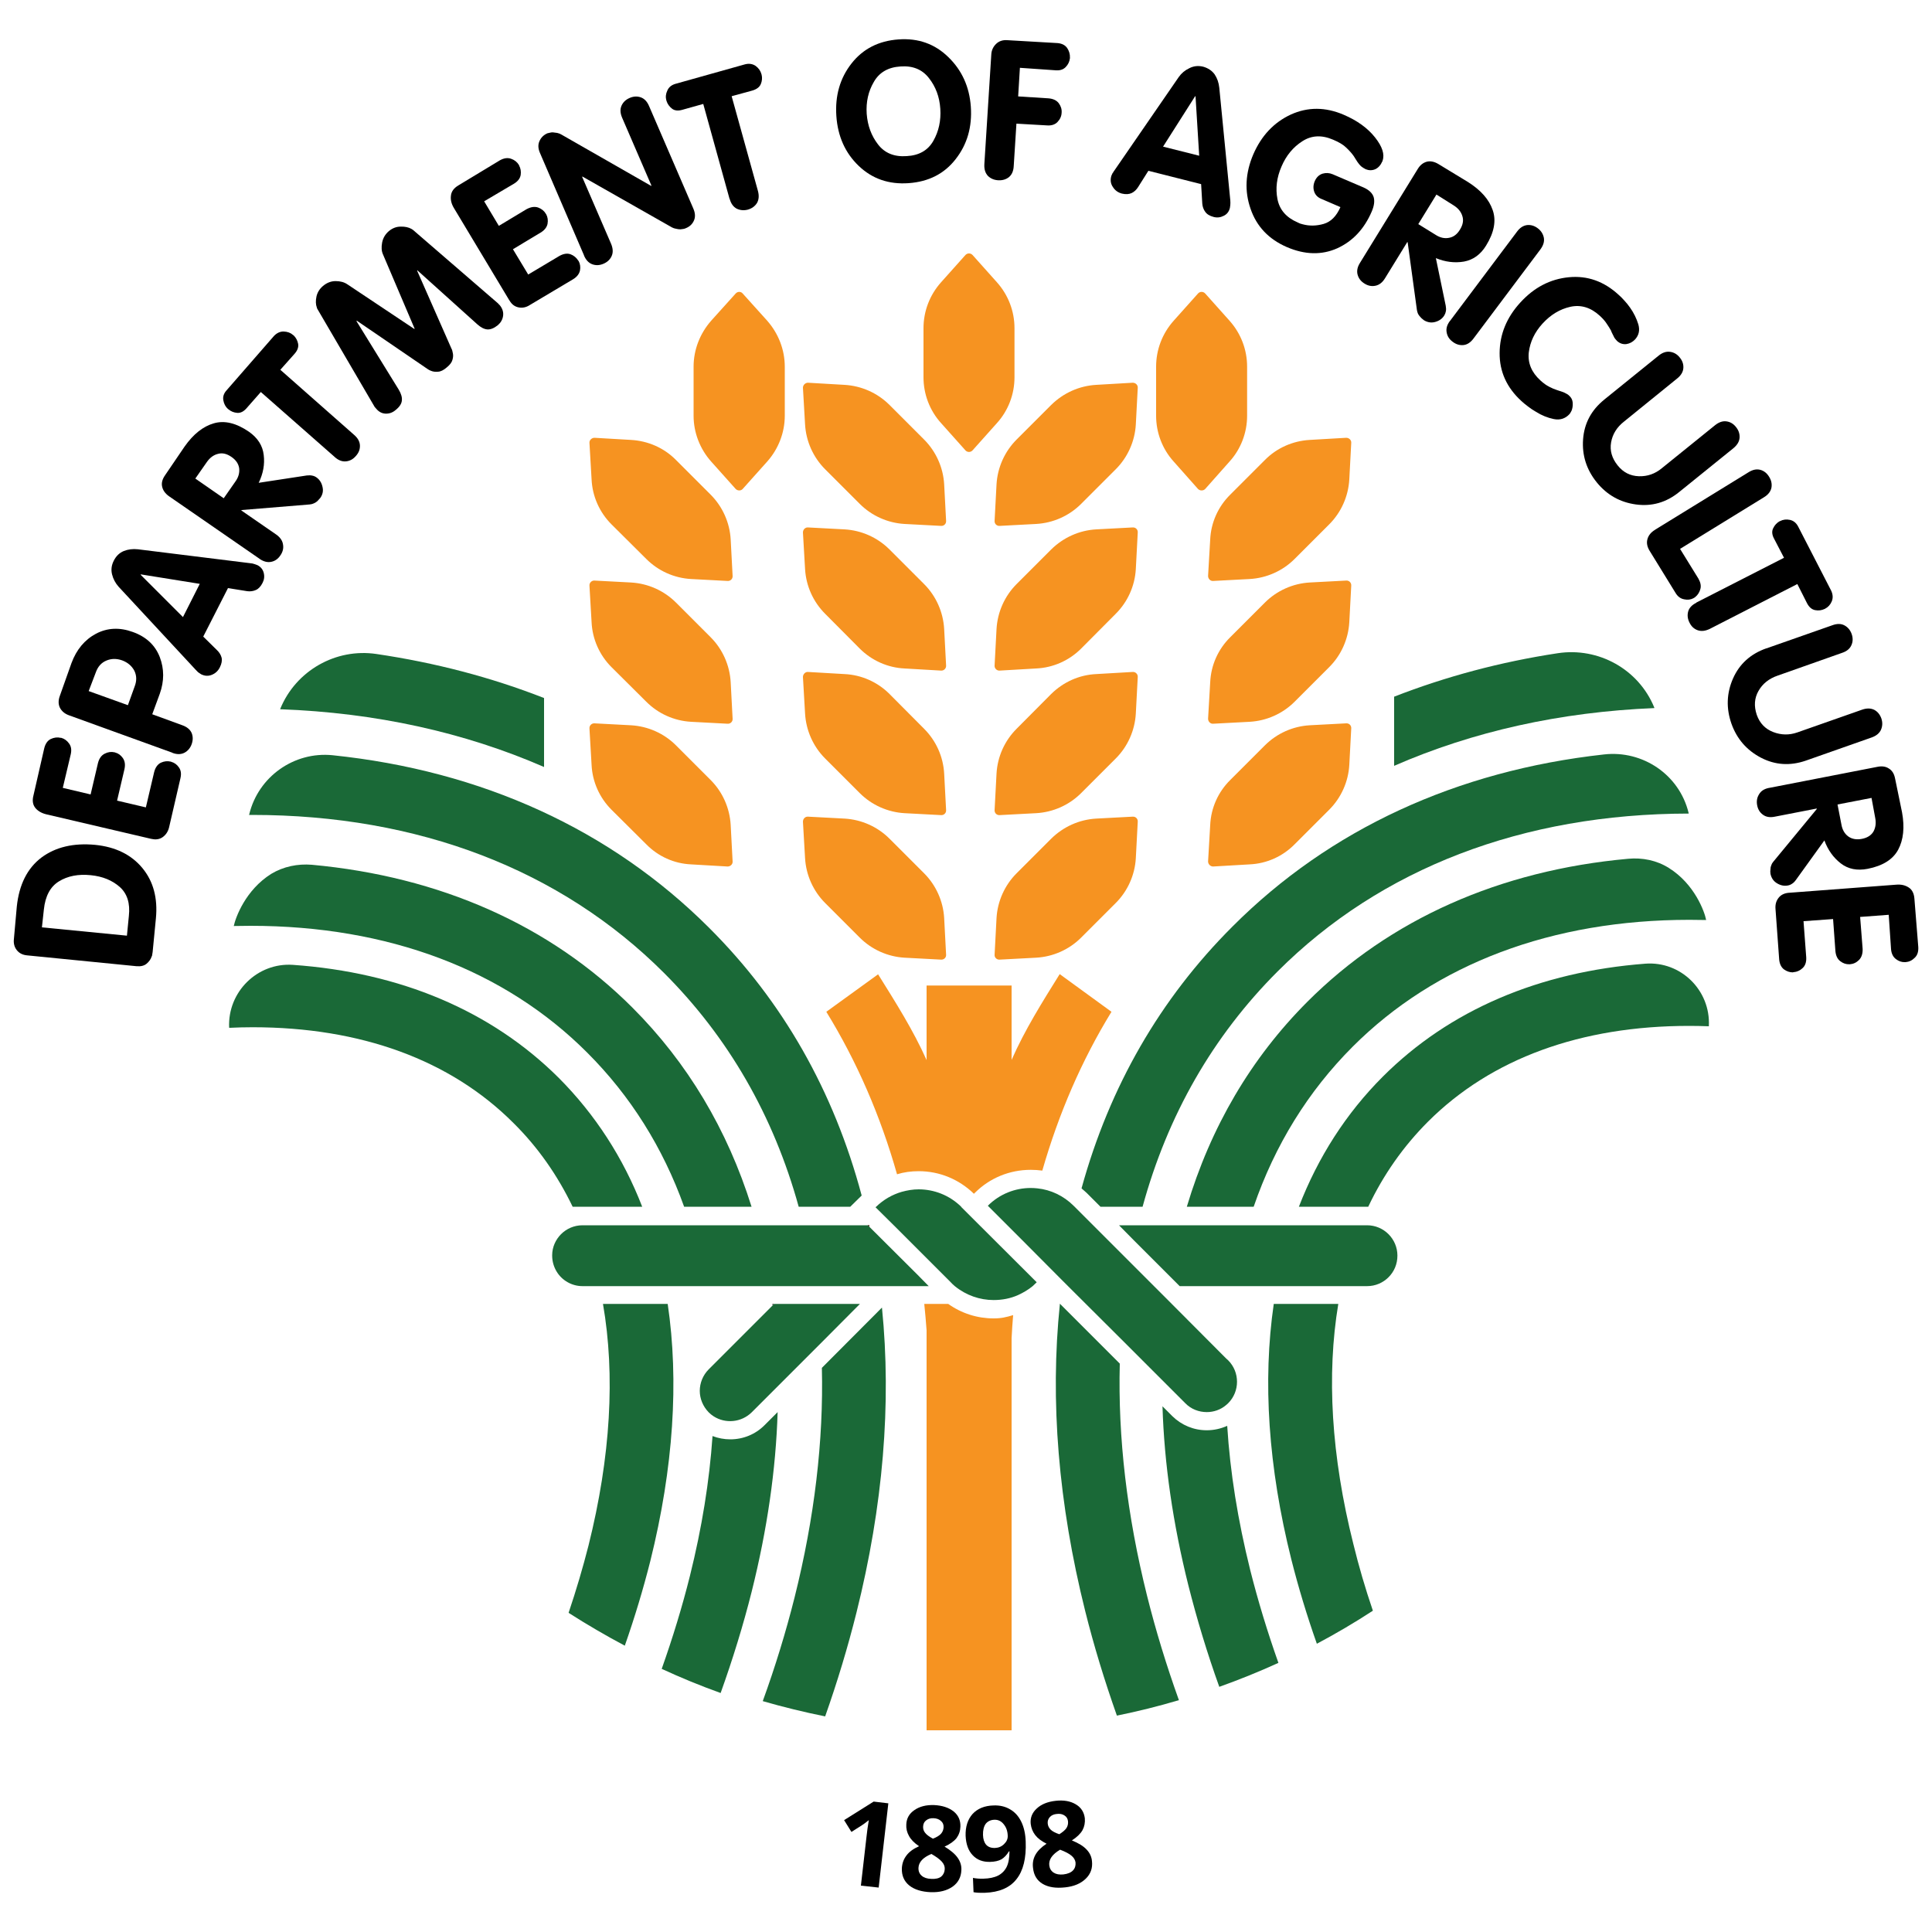 <svg height="1000" version="1.2" viewBox="0 0 1000 1000" width="1000"
    xmlns="http://www.w3.org/2000/svg">
    <title>DA logo_010820-ai</title>
    <!--    <style>-->
    <!--        .s0 { fill: #1a6937 }-->
    <!--        .s1 { fill: #201d1e }-->
    <!--        .s2 { fill: none }-->
    <!--        .s3 { fill: #f69321 }-->
    <!--        .s4 { fill: #eb2028 }-->
    <!--        .s5 { fill: #0a0b0b }-->
    <!--    </style>-->
    <g id="Layer 1">
        <g id="&lt;Group&gt;">
            <g id="&lt;Group&gt;">
                <g id="&lt;Group&gt;">
                    <path class="s0"
                        d="m610.2 880q-15.8 4.7-32.1 8c-6.4-18.1-11.9-36.1-16.4-54.1-13.9-55.6-18.3-109-13.1-159q0 0 0-0.1l0.1 0.1 30.9 30.9c-1 38.2 3.7 78.4 14.1 120.1 4.5 18 10 36 16.5 54.1zm263.9-458.9c-85.8 0.1-159.4 28.3-212.8 81.7-33.5 33.5-56.9 74.3-69.9 121.8h-21.8l-7.2-7.2q-1.3-1.2-2.6-2.3c14.5-52.7 40.7-98.2 78.2-135.6 50.2-50.3 116.1-80.6 192.2-89 20.1-2.3 39 10.5 43.8 30.2q0.1 0.2 0.1 0.4z"
                        fill="#1a6937" id="&lt;Compound Path&gt;" />
                </g>
                <g id="&lt;Group&gt;">
                    <path class="s0"
                        d="m883.1 476.2q-4.3-0.1-8.6-0.1c-71.1 0-131.4 22.7-174.3 65.6-23.1 23.1-40.3 50.9-51.3 82.9h-34.6c12.3-41.2 33.2-76.9 62.5-106.2 42.6-42.6 99.5-67.9 165.9-73.9 7.3-0.7 14.8 0.8 21 4.7 13.4 8.3 18.6 22.7 19.4 27zm-221.4 384.5q-14.9 6.8-30.6 12.4c-6.3-17.5-11.6-35.1-16-52.5-8-32-12.5-63-13.4-92.7l5.1 5.1c4.8 4.7 11.1 7.3 17.8 7.3 3.7 0 7.3-0.8 10.6-2.3 1.5 24 5.5 48.9 11.9 74.6 4 15.9 8.9 32 14.6 48.1z"
                        fill="#1a6937" id="&lt;Compound Path&gt;" />
                </g>
                <g id="&lt;Group&gt;">
                    <path class="s0"
                        d="m710.6 833.7q-14.1 9.2-29 17.1-7.7-21.8-13.2-43.6c-12-47.9-14.9-92.5-9.1-132.3h33.4c-6.1 36.6-3.7 78.6 7.8 124.3q4.2 17.2 10.1 34.5zm173.9-302.7q0 0.1 0 0.2-5.2-0.2-10.3-0.2c-55.8 0-102.3 16.8-135.1 49.6-12.7 12.7-23.1 27.5-30.9 44h-35.9c9.9-25.6 24.4-48.3 43.4-67.3 34.6-34.6 81.1-54.3 135.9-58.5 18.4-1.4 33.8 13.8 32.9 32.2z"
                        fill="#1a6937" id="&lt;Compound Path&gt;" />
                </g>
                <g id="&lt;Group&gt;">
                    <path class="s0"
                        d="m449.9 634.9l-0.6-0.7h0.5q0.1 0.3 0.1 0.7zm-3.9-16.1l-5.9 5.8h-26.7c-13-47.1-36.4-87.7-69.7-121-53.5-53.5-127.2-81.8-213.2-81.8q-0.8 0-1.6 0 0-0.1 0.1-0.3c4.7-19.5 23.2-32.6 43.1-30.6 77.3 8 144.1 38.5 195 89.4 38.1 38 64.5 84.5 78.9 138.5zm-2.7 215.9q-6.7 26.8-16.2 53.7-16.4-3.3-32.3-7.9c6.5-17.9 12-35.9 16.5-53.8 10.3-41.2 15-81 14.1-118.7l31.1-31.2c5 49.7 0.6 102.7-13.2 157.9z"
                        fill="#1a6937" id="&lt;Compound Path&gt;" />
                </g>
                <g id="&lt;Group&gt;">
                    <path class="s0"
                        d="m336.6 808q-5.5 21.8-13.2 43.8-14.9-7.9-29.1-17 5.9-17.5 10.3-34.8c11.5-46 13.9-88.3 7.5-125.1h33.5c5.9 39.9 3 84.8-9 133.1zm-4.2-183.4h-36c-7.8-16.2-17.9-30.7-30.5-43.2-32.8-32.9-79.3-49.7-135.1-49.7q-6 0-12.1 0.3l-0.1-0.2c-0.8-18.4 14.6-33.6 32.9-32.4 55.6 3.9 102.8 23.7 137.8 58.6 18.8 18.9 33.3 41.3 43.1 66.6z"
                        fill="#1a6937" id="&lt;Compound Path&gt;" />
                </g>
                <g id="&lt;Group&gt;">
                    <path class="s0"
                        d="m281.6 361.3v35.7c-41.3-18-87.2-28.1-136.6-29.9q0-0.1 0.1-0.3c8.1-19.7 28.7-31.4 49.7-28.3 30.5 4.5 59.5 12.1 86.8 22.8z"
                        fill="#1a6937" id="&lt;Path&gt;" />
                    <path class="s0"
                        d="m856.3 366.5c-48.7 2-94 12.1-134.7 29.9v-35.8c26.7-10.4 55-18 84.7-22.5 21.1-3.2 41.8 8.3 49.9 28z"
                        fill="#1a6937" id="&lt;Path&gt;" />
                </g>
                <g id="&lt;Group&gt;">
                    <path class="s0"
                        d="m389 624.6h-34.9c-11-30.7-27.8-57.4-50.1-79.7-42.9-43-103.2-65.7-174.3-65.7q-4.3 0-8.7 0.1c0.9-4.3 6-18.6 19.4-27 6.3-3.8 13.7-5.3 21-4.7 66.4 6.1 123.3 31.3 165.9 73.9 28.6 28.6 49.2 63.2 61.7 103.1zm13.5 106.3c-0.9 29.7-5.4 60.8-13.4 92.8-4.4 17.5-9.8 35-16.1 52.6q-15.6-5.6-30.5-12.5c5.7-16.1 10.6-32.1 14.6-48.1 6.2-24.9 10.1-49.1 11.7-72.4 2.9 1.1 6 1.7 9.2 1.7 6.7 0 13-2.6 17.7-7.3z"
                        fill="#1a6937" id="&lt;Compound Path&gt;" />
                </g>
                <path class="s1" d="m400.7 674.9l-0.8 0.8q0-0.4-0.1-0.8z" fill="#201d1e"
                    id="&lt;Path&gt;" />
                <path class="s0"
                    d="m445.1 674.9l-20.2 20.3-22.2 22.2-13.6 13.6c-5.4 5.3-13.6 6-19.7 2.1q-1.4-0.9-2.6-2.1c-3-3.1-4.6-7.1-4.6-11.1 0-4 1.6-8.1 4.6-11.1l33.1-33.1 0.8-0.8z"
                    fill="#1a6937" id="&lt;Path&gt;" />
                <path class="s2"
                    d="m449.9 634.9l-0.6-0.7h0.5q0.1 0.3 0.1 0.7zm98.8 40h-0.1q0 0 0-0.1zm8.4-49.4l-0.9-0.9"
                    fill-rule="evenodd" id="&lt;Compound Path&gt;" />
                <path class="s0"
                    d="m480.7 665.7h-179.2c-5.6 0-10.6-3-13.3-7.4-1.5-2.4-2.4-5.3-2.4-8.4v-0.2c0-4.2 1.8-8.1 4.6-10.9 2.8-2.8 6.7-4.6 11.1-4.6h147.8l0.6 0.7 25.2 25.1z"
                    fill="#1a6937" id="&lt;Path&gt;" />
                <g id="&lt;Group&gt;">
                    <path class="s3"
                        d="m524.4 680.7q-0.5 5.9-0.8 11.9v203h-44v-207q-0.5-6.9-1.2-13.7h12.4c6.9 4.9 15 7.5 23.5 7.5 4 0 6.4-0.6 10.1-1.7z"
                        fill="#f69321" id="&lt;Path&gt;" />
                    <path class="s3"
                        d="m575.3 523.7c-15.4 25.1-27.3 52.6-35.8 82.2q-3-0.4-6-0.4c-10.9 0-21.2 4.2-28.9 11.9l-0.5 0.5c-7.7-7.5-17.8-11.7-28.6-11.7-3.9 0-7.6 0.5-11.2 1.6-8.6-30.3-20.8-58.4-36.6-84.1l26.8-19.4c8.8 14.1 18.2 28.9 25.1 44.4v-38.6h44v38.5c6.8-15.5 16.1-30.3 24.9-44.4z"
                        fill="#f69321" id="&lt;Path&gt;" />
                    <path class="s3"
                        d="m516 219l-12.6 14.1c-1 1.1-2.7 1.1-3.7 0l-12.6-14.1c-5.9-6.5-9.1-15-9.1-23.7v-25.4c0-8.8 3.2-17.2 9.1-23.8l12.6-14.1c1-1.1 2.7-1.1 3.7 0l12.6 14.1c5.9 6.6 9.1 15 9.1 23.8v25.4c0 8.7-3.2 17.2-9.1 23.7z"
                        fill="#f69321" id="&lt;Path&gt;" />
                    <g id="&lt;Group&gt;">
                        <path class="s3"
                            d="m636.4 238.9l-12.6 14.2c-1 1-2.7 1-3.7 0l-12.6-14.2c-5.9-6.5-9.1-15-9.1-23.7v-25.4c0-8.8 3.2-17.2 9.1-23.8l12.6-14.1c1-1.1 2.7-1.1 3.7 0l12.6 14.1c5.9 6.6 9.1 15 9.1 23.8v25.4c0 8.7-3.2 17.2-9.1 23.7z"
                            fill="#f69321" id="&lt;Path&gt;" />
                        <path class="s3"
                            d="m536.3 271.2l-18.9 1c-1.5 0.1-2.7-1.1-2.6-2.6l1-18.9c0.5-8.7 4.2-17 10.4-23.2l17.9-17.9c6.3-6.2 14.5-9.9 23.3-10.4l18.9-1.1c1.5 0 2.7 1.2 2.6 2.6l-1 19c-0.5 8.7-4.2 17-10.4 23.2l-17.9 17.9c-6.2 6.2-14.5 9.9-23.3 10.4z"
                            fill="#f69321" id="&lt;Path&gt;" />
                        <path class="s3"
                            d="m536.3 346l-18.9 1.1c-1.5 0.1-2.7-1.2-2.6-2.6l1-18.9c0.5-8.8 4.2-17.1 10.4-23.3l17.9-17.9c6.3-6.2 14.5-9.9 23.3-10.4l18.9-1c1.5-0.1 2.7 1.1 2.6 2.6l-1 18.9c-0.5 8.8-4.2 17-10.4 23.2l-17.9 18c-6.2 6.2-14.5 9.9-23.3 10.3z"
                            fill="#f69321" id="&lt;Path&gt;" />
                        <path class="s3"
                            d="m536.3 420.9l-18.9 1c-1.5 0.1-2.7-1.1-2.6-2.6l1-18.9c0.5-8.8 4.2-17 10.4-23.2l17.9-18c6.3-6.2 14.5-9.9 23.3-10.3l18.9-1.1c1.5-0.1 2.7 1.2 2.6 2.6l-1 18.9c-0.5 8.8-4.2 17.1-10.4 23.3l-17.9 17.9c-6.2 6.2-14.5 9.9-23.3 10.4z"
                            fill="#f69321" id="&lt;Path&gt;" />
                        <path class="s3"
                            d="m536.3 495.7l-18.9 1c-1.5 0.1-2.7-1.1-2.6-2.5l1-19c0.5-8.7 4.2-17 10.4-23.2l17.9-17.9c6.3-6.2 14.5-9.9 23.3-10.4l18.9-1c1.5-0.1 2.7 1.1 2.6 2.6l-1 18.9c-0.5 8.7-4.2 17-10.4 23.2l-17.9 17.9c-6.2 6.2-14.5 9.9-23.3 10.4z"
                            fill="#f69321" id="&lt;Path&gt;" />
                        <path class="s3"
                            d="m646.8 299.7l-18.9 1c-1.4 0.1-2.6-1.1-2.6-2.6l1.1-18.9c0.4-8.7 4.1-17 10.4-23.2l17.9-17.9c6.2-6.3 14.5-9.9 23.2-10.4l18.9-1.1c1.5 0 2.7 1.2 2.6 2.6l-1 18.9c-0.5 8.8-4.2 17.1-10.4 23.3l-17.9 17.9c-6.2 6.2-14.5 9.9-23.3 10.4z"
                            fill="#f69321" id="&lt;Path&gt;" />
                        <path class="s3"
                            d="m646.8 373.6l-18.9 1c-1.4 0.1-2.6-1.1-2.6-2.6l1.1-18.9c0.4-8.8 4.1-17.1 10.4-23.3l17.9-17.9c6.2-6.2 14.5-9.9 23.2-10.4l18.9-1c1.5-0.1 2.7 1.1 2.6 2.6l-1 18.9c-0.5 8.8-4.2 17.1-10.4 23.3l-17.9 17.9c-6.2 6.2-14.5 9.9-23.3 10.4z"
                            fill="#f69321" id="&lt;Path&gt;" />
                        <path class="s3"
                            d="m646.8 447.4l-18.9 1.1c-1.4 0-2.6-1.2-2.6-2.6l1.1-18.9c0.4-8.8 4.1-17.1 10.4-23.3l17.9-17.9c6.2-6.2 14.5-9.9 23.2-10.4l18.9-1c1.5-0.1 2.7 1.1 2.6 2.6l-1 18.9c-0.5 8.7-4.2 17-10.4 23.2l-17.9 17.9c-6.2 6.3-14.5 10-23.3 10.4z"
                            fill="#f69321" id="&lt;Path&gt;" />
                    </g>
                    <g id="&lt;Group&gt;">
                        <path class="s3"
                            d="m359 215.2v-25.4c0-8.8 3.3-17.2 9.1-23.8l12.7-14.1c1-1.1 2.7-1.1 3.6 0l12.7 14.1c5.8 6.6 9.1 15 9.1 23.8v25.4c0 8.7-3.3 17.2-9.1 23.7l-12.7 14.2c-0.9 1-2.6 1-3.6 0l-12.7-14.2c-5.8-6.5-9.1-15-9.1-23.7z"
                            fill="#f69321" id="&lt;Path&gt;" />
                        <path class="s3"
                            d="m445 260.8l-17.9-17.9c-6.2-6.2-9.9-14.5-10.4-23.2l-1.1-19c0-1.4 1.2-2.6 2.6-2.6l18.9 1.1c8.8 0.5 17.1 4.2 23.3 10.4l17.9 17.9c6.2 6.2 9.9 14.5 10.4 23.2l1 18.9c0.1 1.5-1.1 2.7-2.6 2.6l-18.9-1c-8.7-0.5-17-4.2-23.2-10.4z"
                            fill="#f69321" id="&lt;Path&gt;" />
                        <path class="s3"
                            d="m445 335.7l-17.9-18c-6.2-6.2-9.9-14.4-10.4-23.2l-1.1-18.9c0-1.5 1.2-2.7 2.6-2.6l18.9 1c8.8 0.5 17.1 4.2 23.3 10.4l17.9 17.9c6.2 6.2 9.9 14.5 10.4 23.3l1 18.9c0.1 1.4-1.1 2.7-2.6 2.6l-18.9-1.1c-8.7-0.4-17-4.1-23.2-10.3z"
                            fill="#f69321" id="&lt;Path&gt;" />
                        <path class="s3"
                            d="m445 410.5l-17.9-17.9c-6.2-6.2-9.9-14.5-10.4-23.3l-1.1-18.9c0-1.4 1.2-2.7 2.6-2.6l18.9 1.1c8.8 0.4 17.1 4.1 23.3 10.3l17.9 18c6.2 6.2 9.9 14.4 10.4 23.2l1 18.9c0.1 1.5-1.1 2.7-2.6 2.6l-18.9-1c-8.7-0.5-17-4.2-23.2-10.4z"
                            fill="#f69321" id="&lt;Path&gt;" />
                        <path class="s3"
                            d="m445 485.3l-17.9-17.9c-6.2-6.2-9.9-14.5-10.4-23.2l-1.1-18.9c0-1.5 1.2-2.7 2.6-2.6l18.9 1c8.8 0.5 17.1 4.2 23.3 10.4l17.9 17.9c6.2 6.2 9.9 14.5 10.4 23.2l1 19c0.1 1.4-1.1 2.6-2.6 2.5l-18.9-1c-8.7-0.5-17-4.2-23.2-10.4z"
                            fill="#f69321" id="&lt;Path&gt;" />
                        <path class="s3"
                            d="m334.5 289.3l-18-17.9c-6.2-6.2-9.9-14.5-10.3-23.3l-1.1-18.9c-0.1-1.4 1.2-2.6 2.6-2.6l18.9 1.1c8.8 0.5 17.1 4.1 23.3 10.4l17.9 17.9c6.2 6.2 9.9 14.5 10.4 23.2l1 18.9c0.1 1.5-1.1 2.7-2.6 2.6l-18.9-1c-8.8-0.5-17-4.2-23.2-10.4z"
                            fill="#f69321" id="&lt;Path&gt;" />
                        <path class="s3"
                            d="m334.5 363.2l-18-17.9c-6.2-6.2-9.9-14.5-10.3-23.3l-1.1-18.9c-0.1-1.5 1.2-2.7 2.6-2.6l18.9 1c8.8 0.5 17.1 4.2 23.3 10.4l17.9 17.9c6.2 6.2 9.9 14.5 10.4 23.3l1 18.9c0.1 1.5-1.1 2.7-2.6 2.6l-18.9-1c-8.8-0.5-17-4.2-23.2-10.4z"
                            fill="#f69321" id="&lt;Path&gt;" />
                        <path class="s3"
                            d="m334.5 437l-18-17.9c-6.2-6.2-9.9-14.5-10.3-23.2l-1.1-18.9c-0.1-1.5 1.2-2.7 2.6-2.6l18.9 1c8.8 0.5 17.1 4.2 23.3 10.4l17.9 17.9c6.2 6.2 9.9 14.5 10.4 23.3l1 18.9c0.1 1.4-1.1 2.6-2.6 2.6l-18.9-1.1c-8.8-0.4-17-4.1-23.2-10.4z"
                            fill="#f69321" id="&lt;Path&gt;" />
                    </g>
                </g>
                <path class="s4" d="m449.9 634.9l-0.6-0.7h0.5q0.1 0.3 0.1 0.7z" fill="#eb2028"
                    id="&lt;Path&gt;" />
                <path class="s0"
                    d="m723.3 649.9c0 4.4-1.7 8.3-4.6 11.2-2.8 2.8-6.7 4.6-11.1 4.6h-97l-4.7-4.7-18.8-18.8-7.9-8h128.4c8.7 0 15.7 7.1 15.7 15.7z"
                    fill="#1a6937" id="&lt;Path&gt;" />
                <path class="s1" d="m449.9 634.9l-0.6-0.7h0.5q0.1 0.3 0.1 0.7z" fill="#201d1e"
                    id="&lt;Compound Path&gt;" />
                <path class="s0"
                    d="m536.6 663.7q-1.1 1.1-2.1 2c-2.3 1.9-4.9 3.4-7.5 4.6-4 1.8-8.3 2.6-12.7 2.6-7.1 0-14.2-2.4-20.1-7.2q-1.1-0.9-2.1-2l-19.5-19.5-10-10-9.4-9.3q0.1-0.2 0.3-0.3c3.8-3.7 8.4-6.3 13.2-7.7 2.9-0.8 5.8-1.3 8.8-1.3 7.9 0 15.9 3 22 9q0.1 0.1 0.2 0.3z"
                    fill="#1a6937" id="&lt;Path&gt;" />
                <path class="s2" d="m557.1 625.5l-0.9-0.9" id="&lt;Compound Path&gt;" />
                <path class="s0"
                    d="m635.7 726.3q-0.5 0.5-1 0.9c-2.9 2.5-6.5 3.7-10.1 3.7-4 0-8.1-1.5-11.1-4.6l-12-12-21.3-21.3-27.4-27.3-2.8-2.8-19.2-19.3-9.4-9.4-10.1-10.1c6.1-6.1 14.1-9.2 22.2-9.2q1.7 0 3.5 0.2c6.8 0.7 13.5 3.8 18.7 9l0.5 0.5 0.9 0.9 47.1 47.1 2.3 2.3 28.2 28.3 1 0.9c6.1 6.1 6.1 16.1 0 22.2z"
                    fill="#1a6937" id="&lt;Path&gt;" />
            </g>
            <g id="&lt;Group&gt;">
                <path class="s5"
                    d="m70.6 500.1l-56.5-5.6q-3.5-0.3-5.4-2.7-1.9-2.4-1.5-5.8l1.5-16.8q1.8-17 12.7-25.3 11-8.2 27.9-6.6 15.8 1.6 24.4 12 8.5 10.3 7 26l-1.7 17.5q-0.1 0.5-0.2 1.2 0 0.6-0.3 1.1-0.7 2.1-2.6 3.7-1.9 1.6-5.2 1.3zm-4.9-15.8l1-10.2q1.1-9.8-4.7-15-5.9-5.2-15-6.1-9.7-1-16.5 3.2-6.7 4.1-7.8 14.6l-1 9.2z"
                    fill-rule="evenodd" id="&lt;Compound Path&gt;" />
                <path class="s5"
                    d="m78.3 434.2l-54.3-12.7q-3.7-0.9-5.7-3.3-2-2.5-1-6.4l5.6-24.5q0.9-3.6 3.4-4.8 2.6-1.2 5.1-0.6 0.1 0 0.2 0 0 0 0.1 0 2.5 0.7 4.1 3 1.6 2.2 0.8 5.6l-4.1 17.3 14.4 3.4 3.8-16.2q0.9-3.6 3.5-4.9 2.5-1.3 5.1-0.7 0.1 0 0.1 0 0.1 0 0.2 0.1 2.4 0.6 4 2.9 1.6 2.3 0.8 5.8l-3.8 16.2 14.9 3.5 4.3-18.3q0.9-3.5 3.4-4.8 2.6-1.2 5.1-0.6 0.1 0 0.2 0 0 0.1 0.1 0.1 2.5 0.7 4 2.9 1.6 2.2 0.8 5.6l-5.9 25.5q-0.8 3.2-3.3 5-2.4 1.7-5.8 0.9z"
                    id="&lt;Compound Path&gt;" />
                <path class="s5"
                    d="m89.2 389.6l-53.6-19.4q-3.2-1.2-4.6-3.9-1.3-2.7 0-6.2l6-16.9q3.9-10.5 12.7-15.2 8.8-4.6 19-0.9 10.4 3.7 14 13 3.5 9.2 0 19l-3.9 10.6 15.6 5.7q3.6 1.3 4.8 4 1.1 2.7 0 5.8-1.1 3-3.7 4.4-2.7 1.4-6.2 0.1zm-23-24.6l3.5-9.7q1.7-4.4-0.2-8.2-2-3.7-6.3-5.3-4.3-1.5-8.1 0.1-3.9 1.6-5.5 6.1l-3.7 9.7z"
                    fill-rule="evenodd" id="&lt;Compound Path&gt;" />
                <path class="s5"
                    d="m101.4 346.8l-40-43.1q-2.5-2.8-3.4-6.4-0.9-3.6 0.9-7.1 1.8-3.6 5.2-5 3.3-1.3 7.2-0.9l58.1 7.2q1.4 0.1 2.4 0.5 1 0.3 1.4 0.5 2.6 1.3 3.3 4 0.7 2.7-0.6 5.2-1.4 2.8-3.5 3.7-2.1 0.9-4.4 0.6l-10-1.6-12.8 25.1 7.1 7q1.8 1.7 2.4 3.9 0.5 2.2-0.9 5-1.4 2.8-4.2 3.9-2.7 1.1-5.5-0.3-0.7-0.4-1.2-0.8-0.5-0.3-0.8-0.7-0.2-0.2-0.4-0.4-0.2-0.1-0.2-0.3zm-6.7-27.4l8.7-17.2-30.5-4.9-0.1 0.2z"
                    fill-rule="evenodd" id="&lt;Compound Path&gt;" />
                <path class="s5"
                    d="m134.3 289.2l-46.9-32.4q-2.9-2.1-3.5-5-0.6-2.8 1.6-5.9l10-14.7q6.8-9.7 15.2-12.1 8.3-2.4 18.2 4.4 6.8 4.8 7.6 12 0.9 7.2-2.6 14.4l24.9-3.8q1.7-0.2 2.9 0.1 1.1 0.2 2.1 0.9 2.4 1.7 3.1 4.8 0.8 3.1-1.1 5.8-0.4 0.5-0.9 1-0.4 0.5-0.9 0.9-0.7 0.6-1.7 1-0.9 0.4-2 0.5l-35.3 2.9-0.1 0.2 18.1 12.5q3.1 2.2 3.5 5.2 0.5 2.9-1.4 5.6-1.8 2.7-4.7 3.3-2.9 0.6-6-1.5zm-18.5-31.3l6-8.6q2.4-3.3 2-6.9-0.5-3.5-4-5.9-3.6-2.5-6.9-1.6-3.4 0.8-5.8 4.2l-6 8.6z"
                    fill-rule="evenodd" id="&lt;Compound Path&gt;" />
                <path class="s5"
                    d="m173.2 236.5l-38.2-33.6-7.3 8.3q-2.3 2.7-4.9 2.5-2.6-0.2-4.5-1.8-0.1 0-0.1-0.1-0.1 0-0.2-0.1-1.9-1.7-2.4-4.5-0.5-2.8 1.7-5.2l24.5-28.1q2.3-2.4 5.1-2.3 2.9 0.1 4.8 1.8 0.1 0.1 0.1 0.1 0.1 0 0.2 0.1 1.8 1.8 2.3 4.3 0.5 2.6-1.9 5.3l-7.3 8.2 38.2 33.7q2.9 2.5 3 5.5 0.1 3-2.1 5.4-2.1 2.5-5.1 2.8-3 0.3-5.8-2.2z"
                    id="&lt;Compound Path&gt;" />
                <path class="s5"
                    d="m193.5 209.9l-29-49.6q-0.1-0.2-0.3-0.5-0.1-0.3-0.2-0.6-0.9-2.4-0.2-5.7 0.7-3.2 3.4-5.5 3-2.5 6.5-2.5 3.6 0 6 1.6l34.8 23.2 0.1-0.2-16.4-38.5q-1.1-2.5-0.4-6.1 0.7-3.5 3.5-5.9 2.8-2.3 6.1-2.3 3.3-0.1 5.6 1.2 0.2 0.2 0.5 0.3 0.3 0.2 0.5 0.4l43.4 37.5q0.4 0.3 0.7 0.7 0.3 0.3 0.6 0.6 2.1 2.6 1.7 5.5-0.4 2.8-2.7 4.8-3 2.4-5.5 2.2-2.4-0.2-5.1-2.6l-31.1-28-0.1 0.2 17.8 40.4q0.3 0.5 0.4 1 0.1 0.5 0.2 0.9 0.5 1.8-0.1 3.8-0.5 2-3 4-2.4 2.1-4.5 2.2-2.1 0.2-3.7-0.5-0.5-0.2-0.9-0.4-0.5-0.3-0.8-0.5l-36.6-25-0.2 0.2 21.9 35.5q1.9 3.2 1.6 5.6-0.2 2.5-3.2 4.9-2.3 2-5.2 1.9-2.9-0.1-5-2.7-0.3-0.3-0.6-0.7-0.3-0.3-0.4-0.7z"
                    id="&lt;Compound Path&gt;" />
                <path class="s5"
                    d="m263.6 155.4l-28.7-47.8q-1.9-3.2-1.5-6.3 0.3-3.2 3.8-5.3l21.5-13q3.2-1.8 5.9-0.8 2.6 0.9 4 3.2 0 0.1 0.1 0.1 0 0.1 0 0.2 1.2 2.2 0.8 4.9-0.5 2.7-3.5 4.5l-15.4 9.1 7.6 12.7 14.3-8.6q3.3-1.8 6-0.9 2.7 1 4 3.2 0.1 0.1 0.1 0.2 0 0 0.1 0.1 1.2 2.2 0.7 5-0.6 2.7-3.6 4.5l-14.3 8.6 7.9 13.1 16.1-9.6q3.2-1.8 5.8-0.9 2.6 1 4 3.3 0.1 0.1 0.1 0.1 0 0 0.1 0.1 1.2 2.3 0.7 4.9-0.6 2.7-3.5 4.5l-22.5 13.4q-2.8 1.8-5.8 1.2-3-0.6-4.7-3.6z"
                    id="&lt;Compound Path&gt;" />
                <path class="s5"
                    d="m302.3 132.2l-22.8-53q-1.5-3.4-0.3-6.1 1.2-2.8 4.1-4.1 0.6-0.2 1.3-0.3 0.7-0.2 1.5-0.2 1.1 0.1 2.3 0.3 1.3 0.3 2.1 0.8l46.5 26.6 0.2-0.1-15.2-35.2q-1.5-3.5-0.3-6.2 1.2-2.7 4.2-4 3-1.3 5.8-0.3 2.8 1 4.3 4.6l22.8 52.8q1.6 3.6 0.4 6.3-1.2 2.8-4.2 4-0.6 0.3-1.3 0.4-0.7 0.1-1.5 0.2-1.1 0-2.3-0.3-1.2-0.2-2.1-0.7l-46.3-26.3-0.2 0.1 15 34.7q1.5 3.6 0.3 6.3-1.2 2.7-4.2 4-3 1.3-5.8 0.3-2.8-1-4.3-4.5z"
                    id="&lt;Compound Path&gt;" />
                <path class="s5"
                    d="m377.6 102.9l-13.6-49.1-10.7 3q-3.4 1-5.4-0.5-2.1-1.6-2.9-4 0-0.1 0-0.2 0 0-0.1-0.1-0.7-2.6 0.5-5.1 1.1-2.6 4.2-3.5l36-10.1q3.1-0.8 5.5 0.8 2.3 1.7 3 4.2 0 0.1 0 0.1 0.1 0.1 0.1 0.2 0.6 2.5-0.4 4.9-1 2.4-4.5 3.4l-10.6 2.9 13.6 49q1 3.7-0.5 6.3-1.6 2.5-4.7 3.4-3.1 0.8-5.8-0.5-2.6-1.4-3.6-5z"
                    id="&lt;Compound Path&gt;" />
                <path class="s5"
                    d="m444.4 85.8q-10.4-10-11.5-25.7-1.1-15.8 7.8-27.2 8.9-11.4 24.4-12.5 15.3-1.1 25.8 9.2 10.5 10.2 11.6 25.6 1.1 15.7-7.8 27.1-8.8 11.4-24.4 12.5-15.4 1.1-25.9-9zm38.7-12.9q4.2-7.4 3.6-16.6-0.6-9.2-5.9-15.9-5.2-6.7-14.7-6-9.6 0.6-13.8 8-4.3 7.3-3.7 16.5 0.7 9.2 5.9 15.9 5.2 6.7 14.8 6 9.6-0.5 13.8-7.9z"
                    fill-rule="evenodd" id="&lt;Compound Path&gt;" />
                <path class="s5"
                    d="m509.5 85l3.6-56.9q0.2-3.1 2.4-5.3 2.3-2.3 6-2l25.9 1.5q3.4 0.3 5 2.6 1.5 2.3 1.4 4.9 0 0.1 0 0.2 0 0 0 0.1-0.3 2.6-2.1 4.5-1.8 2-5.1 1.8l-18.7-1.3-0.9 14.8 15.7 1q3.6 0.3 5.3 2.5 1.7 2.3 1.5 4.9-0.1 2.7-2.1 4.8-2 2.1-5.6 1.8l-15.7-0.9-1.4 22q-0.2 3.8-2.5 5.7-2.3 1.8-5.6 1.6-3.2-0.2-5.3-2.3-2-2.2-1.8-5.9z"
                    id="&lt;Compound Path&gt;" />
                <path class="s5"
                    d="m576.7 88.4l33.4-48.5q2.1-3 5.5-4.6 3.3-1.7 7.1-0.8 3.9 1.1 6 4 2 3 2.4 6.9l5.7 58.3q0.1 1.4 0 2.4-0.1 1-0.2 1.5-0.7 2.9-3.2 4.1-2.5 1.3-5.2 0.6-3.1-0.8-4.4-2.7-1.3-1.8-1.5-4.2l-0.6-10.1-27.3-6.9-5.3 8.4q-1.3 2.1-3.3 3.1-2.1 1-5.1 0.3-3-0.8-4.6-3.3-1.7-2.4-1-5.4 0.2-0.8 0.5-1.3 0.2-0.6 0.6-1 0.1-0.2 0.2-0.4 0.1-0.3 0.3-0.3zm25.3-12.5l18.7 4.7-1.9-30.8h-0.2z"
                    fill-rule="evenodd" id="&lt;Compound Path&gt;" />
                <path class="s5"
                    d="m705.7 97q4.3 1.9 5.3 5 0.9 3.1-1 7.5-5.8 13.5-17.8 19-12.1 5.4-26.1-0.6-14.1-6.1-18.8-19.8-4.8-13.7 1.4-28.2 6.3-14.5 19.4-20.6 13.2-6 27.4 0.1 10.5 4.5 16.2 11.7 5.7 7.2 3.9 12.1 0 0.1 0 0.2 0 0-0.1 0.1-1.3 3-3.7 4.1-2.4 1-4.9 0-1.4-0.7-2.5-1.6-1-1-1.8-2.2-0.5-0.7-0.9-1.4-0.5-0.7-1-1.6-1.4-2-3.8-4.3-2.3-2.3-6.9-4.2-8.8-3.8-15.9 0.8-7.2 4.6-10.8 13.1-3.7 8.5-2.1 16.8 1.6 8.3 10.4 12.1 0.7 0.3 1.3 0.6 0.7 0.2 1.4 0.4 5.2 1.4 10.8-0.2 5.6-1.6 8.7-8.7l-9.5-4.1q-3-1.1-4-3.7-1-2.7 0.2-5.6 1.3-3 4-3.9 2.7-0.8 5.3 0.3z"
                    id="&lt;Compound Path&gt;" />
                <path class="s5"
                    d="m703.9 136.1l29.9-48.6q1.8-3 4.7-3.8 2.8-0.7 6 1.2l15.3 9.3q10 6.3 12.8 14.5 2.9 8.2-3.4 18.4-4.3 7-11.5 8.3-7.2 1.2-14.5-1.8l5.1 24.6q0.3 1.6 0.1 2.8-0.2 1.2-0.8 2.2-1.5 2.5-4.6 3.4-3 0.9-5.9-0.8-0.5-0.4-1-0.8-0.5-0.4-0.9-0.9-0.7-0.7-1.2-1.6-0.4-0.9-0.6-2l-4.8-35.1-0.2-0.1-11.5 18.7q-2 3.3-5 3.9-2.9 0.6-5.6-1.1-2.8-1.7-3.6-4.6-0.8-2.9 1.2-6.1zm30.2-20.1l8.9 5.5q3.5 2.3 7 1.6 3.5-0.6 5.7-4.3 2.3-3.7 1.2-7-1-3.3-4.5-5.5l-8.9-5.6z"
                    fill-rule="evenodd" id="&lt;Compound Path&gt;" />
                <path class="s5"
                    d="m750.6 166l34.6-46.1q2.2-3 5.2-3.4 3-0.3 5.6 1.7 2.5 1.9 3.1 4.9 0.5 2.9-1.8 6l-34.6 46.1q-2.3 3.1-5.2 3.4-3 0.3-5.6-1.7-2.6-1.9-3.1-4.8-0.6-3 1.7-6z"
                    id="&lt;Compound Path&gt;" />
                <path class="s5"
                    d="m787 156.5q10.6-11.6 25-13 14.4-1.4 25.8 9.1 1.4 1.2 2.9 2.9 1.6 1.7 3 3.7 2.9 4.1 4.3 8.7 1.3 4.5-1.7 7.8-1.9 2-4.5 2.4-2.7 0.3-4.8-1.6-0.4-0.4-0.8-0.9-0.3-0.4-0.6-0.8-0.5-0.9-0.9-1.8-0.5-0.9-0.9-2-0.9-1.6-2.2-3.5-1.2-1.9-3.6-4.1-7-6.4-15.2-4.6-8.1 1.8-14.4 8.7-6.1 6.7-7.1 14.9-0.9 8.2 6 14.5 2.4 2.2 4.6 3.3 2.1 1.1 4 1.7 1.4 0.5 2.7 0.9 1.2 0.4 2.2 1 0.4 0.2 0.7 0.4 0.3 0.2 0.6 0.5 1.7 1.5 1.9 3.5 0.2 1.9-0.3 3.6-0.2 0.8-0.6 1.4-0.3 0.6-0.7 1.1-3.3 3.6-8.2 2.6-4.8-1-9.1-3.7-2.3-1.3-4.2-2.8-2-1.5-3.4-2.8-11.4-10.4-11.3-24.9 0.1-14.5 10.7-26.1z"
                    id="&lt;Compound Path&gt;" />
                <path class="s5"
                    d="m830.4 206.8l28.2-22.8q2.9-2.3 5.8-1.9 3 0.4 5 2.9 2.1 2.5 1.9 5.5-0.2 3-3.2 5.4l-27.5 22.3q-5.6 4.4-6.7 10.8-1.1 6.3 3.4 11.9 4.3 5.4 11 5.6 6.6 0.2 11.8-4.1l27.6-22.3q3-2.4 5.9-2 3 0.4 5 3 2 2.5 1.8 5.5-0.2 2.9-3.2 5.4l-28.1 22.7q-10 8.1-22.4 6.4-12.3-1.7-20.2-11.4-8-9.9-7.1-22.3 0.9-12.4 10.9-20.5z"
                    id="&lt;Compound Path&gt;" />
                <path class="s5"
                    d="m856.8 274.1l48.3-29.7q3.2-2 6.1-1.2 2.8 0.8 4.5 3.6 1.7 2.7 1.2 5.6-0.6 3-3.9 5l-43.4 26.7 9.5 15.4q1.7 3 1 5.4-0.7 2.5-2.5 4-0.2 0.2-0.4 0.3-0.2 0.2-0.4 0.3h-0.1l-0.1 0.1q-2.2 1.2-4.9 0.6-2.8-0.5-4.5-3.4l-13.3-21.6q-2-3.2-1.2-6.1 0.8-3 4-4.9z"
                    id="&lt;Compound Path&gt;" />
                <path class="s5"
                    d="m878 311.9l45.4-23.2-5.1-9.8q-1.7-3.1-0.5-5.5 1.1-2.3 3.3-3.6 0.1 0 0.1 0 0.1-0.1 0.2-0.1 2.3-1.2 5.1-0.6 2.7 0.6 4.2 3.4l17.1 33.2q1.4 3 0.3 5.6-1.1 2.6-3.5 3.8-0.1 0.1-0.1 0.1-0.1 0-0.1 0-2.3 1.1-4.9 0.6-2.6-0.5-4.2-3.6l-5-9.9-45.3 23.2q-3.5 1.7-6.3 0.7-2.8-1-4.2-3.9-1.5-2.9-0.7-5.8 0.8-2.8 4.2-4.5z"
                    id="&lt;Compound Path&gt;" />
                <path class="s5"
                    d="m914.3 335.6l34.2-12q3.6-1.3 6.2 0.1 2.6 1.4 3.7 4.4 1.1 3.1-0.1 5.8-1.2 2.8-4.8 4l-33.4 11.8q-6.7 2.3-9.9 7.9-3.2 5.6-0.9 12.4 2.3 6.5 8.5 8.9 6.2 2.4 12.5 0.2l33.6-11.8q3.5-1.2 6.2 0.1 2.6 1.4 3.7 4.5 1 3-0.2 5.8-1.2 2.7-4.8 4l-34.1 12q-12.2 4.2-23.2-1.5-11.1-5.8-15.3-17.6-4.2-12 0.8-23.4 5-11.3 17.2-15.6z"
                    id="&lt;Compound Path&gt;" />
                <path class="s5"
                    d="m915.8 407.8l56-10.9q3.5-0.7 5.9 0.9 2.5 1.5 3.2 5.2l3.6 17.5q2.1 11.6-2 19.3-4.1 7.6-15.8 9.9-8.2 1.6-13.9-2.8-5.8-4.5-8.5-11.9l-14.7 20.4q-1 1.4-2 2-1 0.7-2.1 0.9-2.9 0.6-5.7-1.1-2.7-1.6-3.4-4.9-0.1-0.6-0.1-1.2 0-0.7 0.1-1.3 0-1 0.4-1.9 0.3-1 1-1.8l22.6-27.4-0.1-0.2-21.6 4.2q-3.8 0.8-6.2-1-2.4-1.7-3-4.9-0.6-3.2 1-5.7 1.5-2.6 5.2-3.3zm35.3 8.6l2 10.3q0.7 4.1 3.5 6.2 2.9 2.1 7.1 1.3 4.2-0.8 6-3.8 1.7-3.1 0.9-7.1l-1.9-10.3z"
                    fill-rule="evenodd" id="&lt;Compound Path&gt;" />
                <path class="s5"
                    d="m926 462.1l55.6-4.2q3.7-0.3 6.4 1.5 2.6 1.7 2.9 5.8l2 25q0.2 3.7-1.9 5.6-2 2-4.7 2.2-0.1 0-0.1 0-0.1 0-0.2 0-2.5 0.1-4.7-1.6-2.2-1.7-2.5-5.1l-1.2-17.8-14.8 1.1 1.3 16.6q0.1 3.7-1.9 5.7-2 2-4.7 2.2-0.1 0-0.1 0-0.1 0-0.2 0-2.5 0.1-4.7-1.6-2.2-1.7-2.5-5.3l-1.2-16.5-15.3 1.1 1.4 18.7q0.2 3.7-1.9 5.6-2 1.9-4.7 2.1-0.1 0-0.1 0-0.1 0-0.2 0.1-2.5 0-4.7-1.6-2.1-1.7-2.4-5.1l-1.9-26.1q-0.3-3.4 1.6-5.8 1.8-2.3 5.3-2.6z"
                    id="&lt;Compound Path&gt;" />
            </g>
            <g id="&lt;Group&gt;">
                <path class="s5"
                    d="m454.8 977l-9.2-1 2.9-25.3 0.5-4.1 0.7-4.5q-2.5 2-3.5 2.6l-5.5 3.5-3.8-6.1 15.3-9.6 7.6 0.9z"
                    id="&lt;Compound Path&gt;" />
                <path class="s5"
                    d="m483.5 934.3q6.3 0.3 10.1 3.3 3.7 3 3.5 7.9-0.1 3.3-2 5.9-2 2.5-6.2 4.4 4.8 2.9 6.8 5.8 2.1 3 1.9 6.4-0.2 5.4-4.5 8.5-4.4 3.1-11.3 2.9-7.2-0.3-11.2-3.5-4-3.3-3.8-8.9 0.2-3.7 2.3-6.5 2.1-2.9 6.6-4.9-3.7-2.5-5.2-5.3-1.6-2.8-1.4-6 0.2-4.7 4.2-7.4 4-2.8 10.2-2.6zm-8.1 32.5q-0.1 2.6 1.7 4.1 1.7 1.5 4.9 1.6 3.4 0.2 5.2-1.2 1.7-1.5 1.8-3.9 0.1-2-1.5-3.8-1.6-1.8-5.4-4-6.5 2.7-6.7 7.2zm7.8-25.7q-2.3-0.1-3.8 1.1-1.5 1.1-1.6 3.2-0.1 1.8 1 3.2 1.1 1.5 4.1 3.1 3-1.2 4.2-2.6 1.2-1.4 1.3-3.3 0.1-2.1-1.4-3.3-1.4-1.3-3.8-1.4z"
                    fill-rule="evenodd" id="&lt;Compound Path&gt;" />
                <path class="s5"
                    d="m530.9 953.2q0.5 12.9-4.8 19.5-5.2 6.6-16.3 7-3.9 0.1-5.9-0.3l-0.3-7.4q2.6 0.5 5.4 0.4 4.6-0.1 7.6-1.6 2.9-1.5 4.4-4.4 1.5-3 1.5-8.2l-0.3 0.1q-1.7 2.8-3.9 4.1-2.2 1.2-5.7 1.3-5.7 0.2-9.1-3.4-3.4-3.5-3.7-10.1-0.2-7 3.6-11.3 3.9-4.2 10.8-4.4 4.9-0.2 8.6 2 3.7 2.1 5.8 6.4 2.1 4.3 2.3 10.3zm-16.2-11.3q-2.9 0.1-4.5 2.1-1.5 2.1-1.4 5.8 0.1 3.2 1.6 5 1.6 1.8 4.6 1.7 2.8-0.1 4.7-2 2-1.9 1.9-4.3-0.1-3.6-2.1-6-1.9-2.4-4.8-2.3z"
                    fill-rule="evenodd" id="&lt;Compound Path&gt;" />
                <path class="s5"
                    d="m546.4 932.1q6.2-0.7 10.4 1.8 4.1 2.4 4.7 7.2 0.3 3.4-1.2 6.2-1.6 2.8-5.5 5.3 5.2 2.1 7.6 4.7 2.5 2.6 2.8 6 0.6 5.4-3.2 9.1-3.9 3.8-10.7 4.5-7.2 0.8-11.6-1.8-4.4-2.6-5-8.2-0.5-3.7 1.2-6.8 1.7-3.1 5.8-5.8-4-2-5.9-4.5-1.9-2.5-2.3-5.7-0.5-4.7 3.1-8 3.5-3.3 9.8-4zm0.6 6.8q-2.3 0.2-3.6 1.6-1.3 1.4-1.1 3.4 0.2 1.8 1.5 3.1 1.3 1.3 4.5 2.4 2.7-1.7 3.7-3.2 1-1.6 0.8-3.5-0.2-2-1.8-3-1.6-1.1-4-0.8zm-3.9 26.6q0.3 2.5 2.3 3.8 1.9 1.2 5 0.9 3.4-0.4 5-2.1 1.5-1.6 1.3-4.1-0.3-2-2.1-3.5-1.9-1.6-5.9-3.1-6.1 3.6-5.6 8.1z"
                    fill-rule="evenodd" id="&lt;Compound Path&gt;" />
            </g>
        </g>
    </g>
</svg>